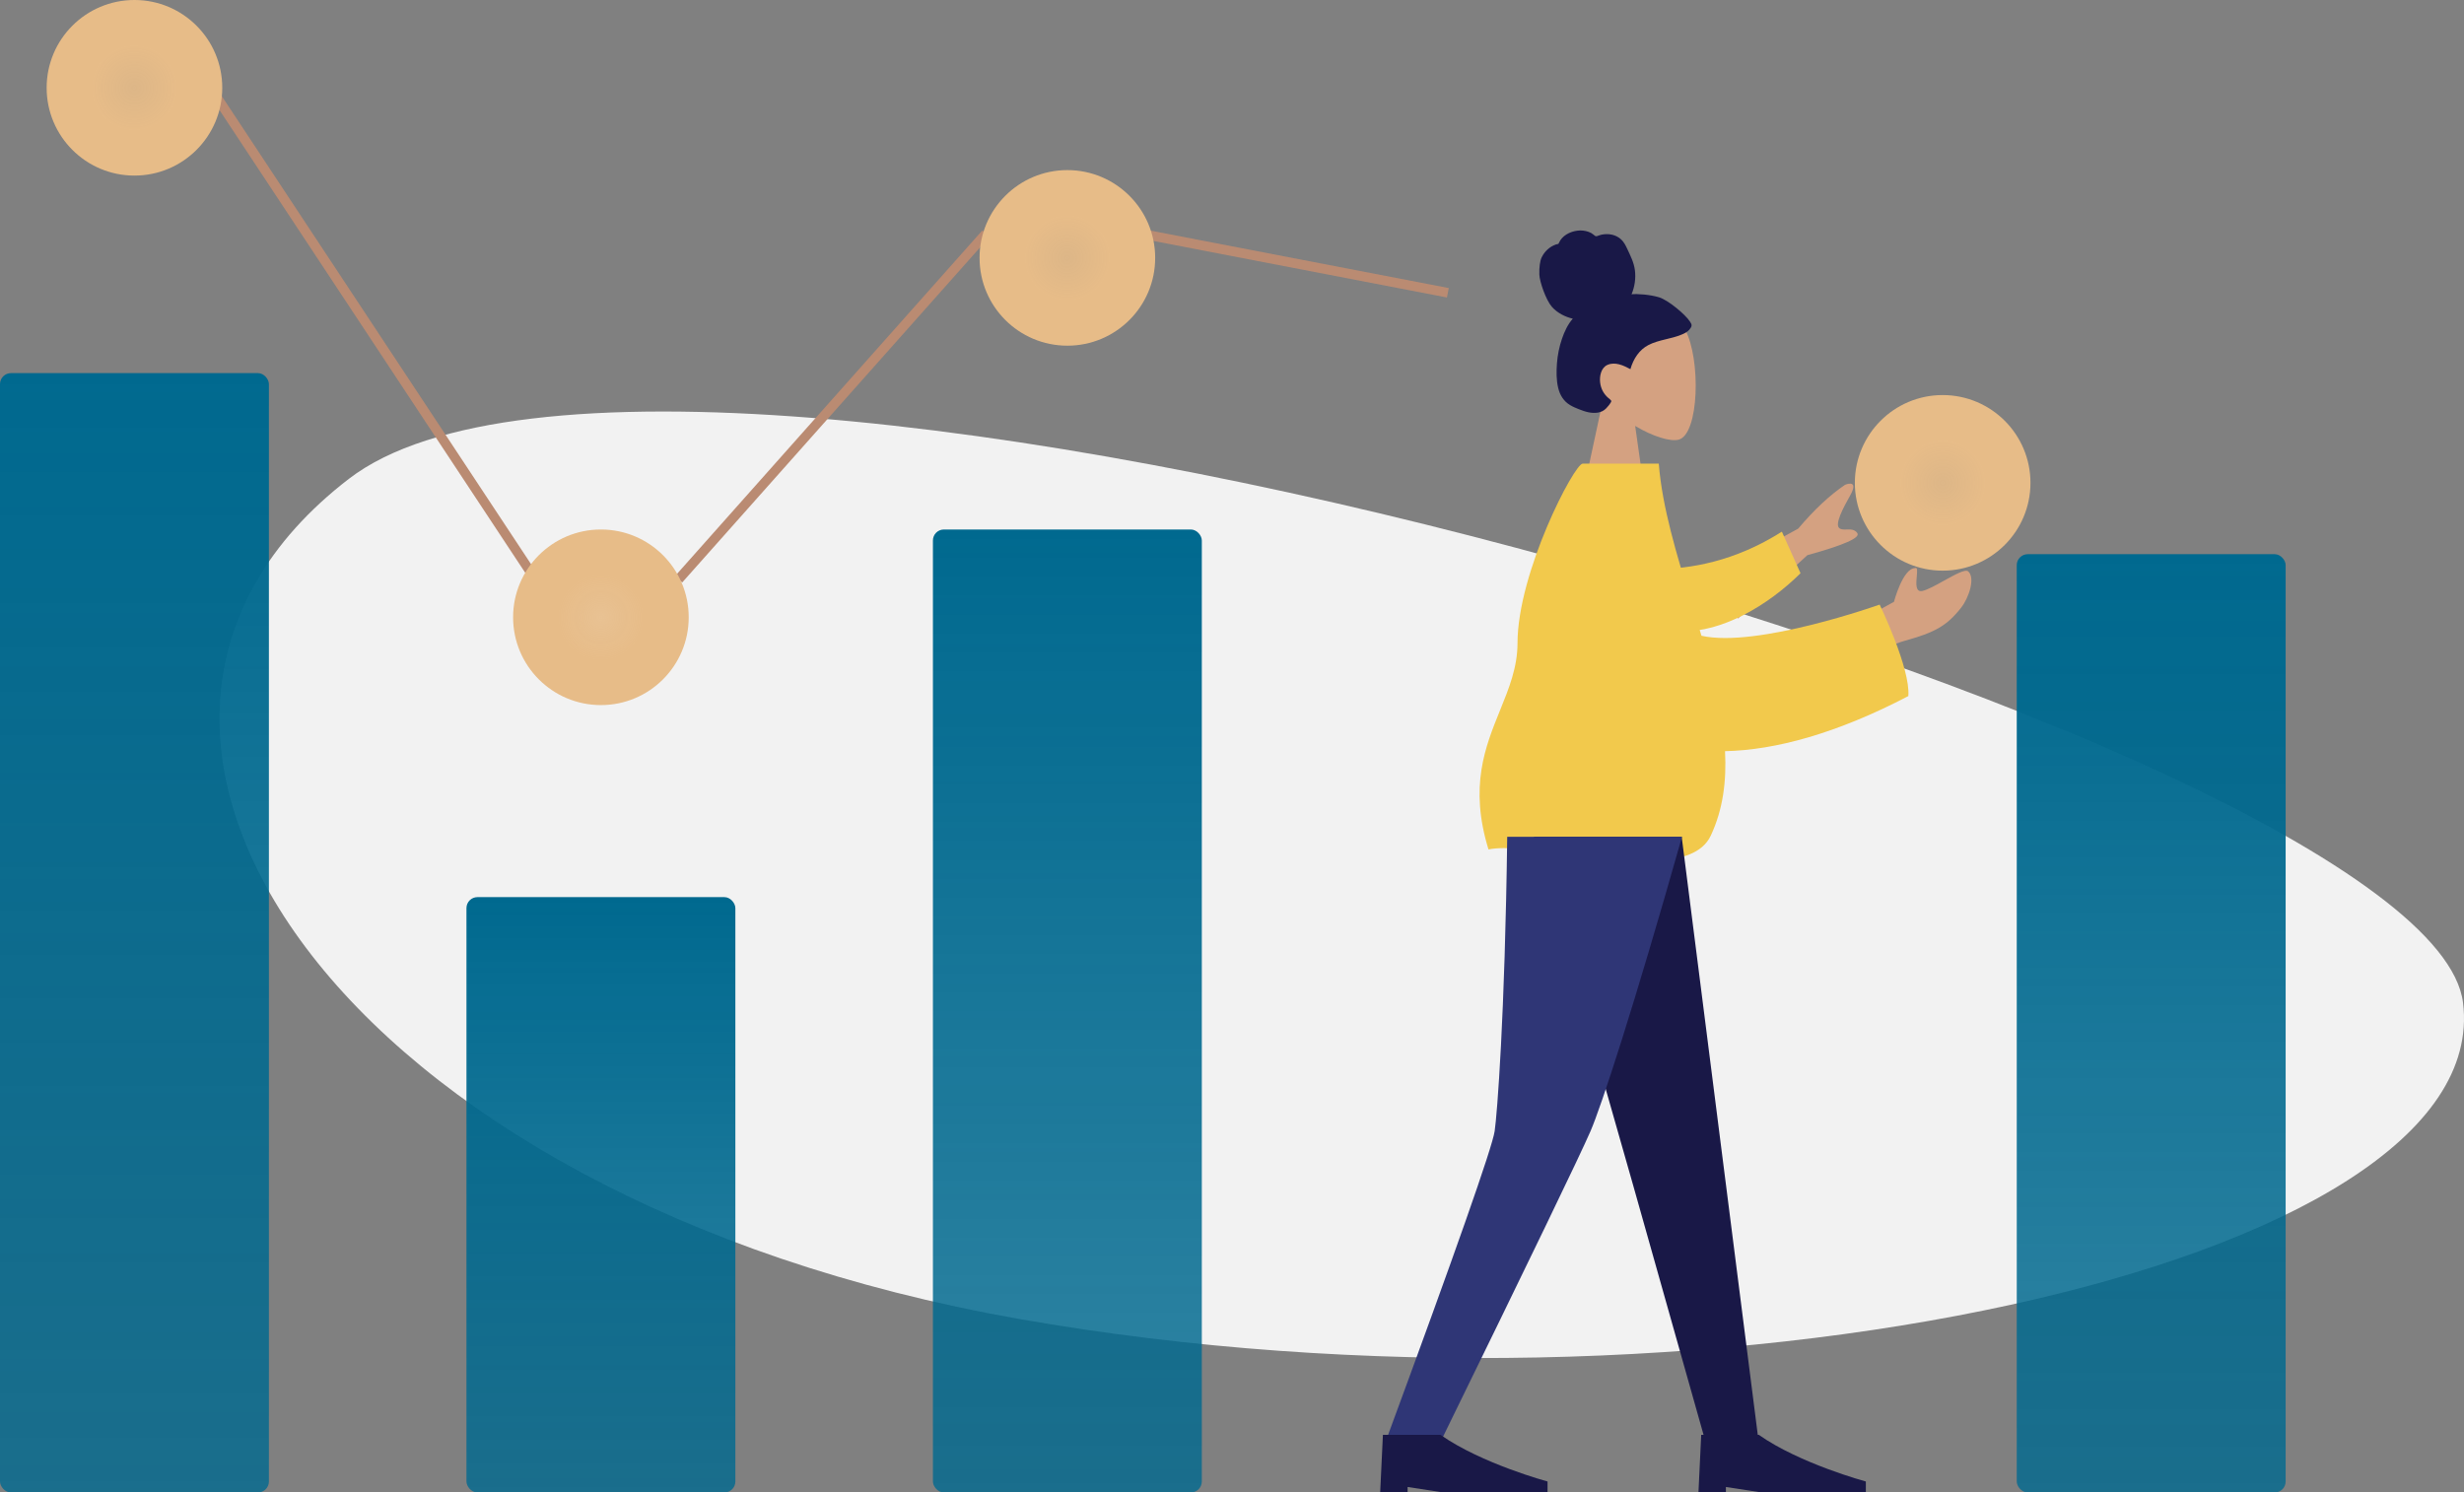 <svg width="898" height="544" viewBox="0 0 898 544" fill="none" xmlns="http://www.w3.org/2000/svg">
<rect x="0" y="0" width="898" height="544" fill="#808080" stroke="none"/>
<path fill-rule="evenodd" clip-rule="evenodd" d="M897.643 365.481C909.567 461.792 620.396 524.612 371.499 480.771C122.603 436.931 8.421 265.728 127.19 174.504C245.96 83.28 885.719 269.17 897.643 365.481Z" fill="#F2F2F2"/>
<line x1="527.669" y1="106.718" x2="418.669" y2="85.718" stroke="#BA8B72" stroke-width="3.5"/>
<line x1="71.46" y1="24.035" x2="193.486" y2="208.724" stroke="#BA8B72" stroke-width="3.5"/>
<line x1="359.308" y1="85.163" x2="247.308" y2="211.163" stroke="#BA8B72" stroke-width="3.5"/>
<path fill-rule="evenodd" clip-rule="evenodd" d="M595.935 155.244C602.411 159.147 608.774 161.033 611.76 160.263C619.25 158.333 619.938 130.935 614.143 120.134C608.349 109.333 578.558 104.625 577.057 126.025C576.536 133.453 579.654 140.081 584.262 145.49L576 184H600L595.935 155.244Z" fill="#D4A181"/>
<path fill-rule="evenodd" clip-rule="evenodd" d="M604.663 108.37C601.384 107.37 596.623 107.031 594.621 107.26C595.76 104.531 596.212 101.49 595.844 98.529C595.485 95.652 594.2 93.202 593.011 90.635C592.463 89.452 591.842 88.275 590.916 87.37C589.972 86.448 588.778 85.84 587.526 85.549C586.245 85.252 584.905 85.277 583.622 85.547C583.054 85.666 582.545 85.925 581.988 86.07C581.418 86.218 581.141 85.861 580.727 85.502C579.73 84.638 578.268 84.211 577.006 84.059C575.59 83.888 574.121 84.101 572.771 84.566C571.457 85.019 570.195 85.755 569.245 86.827C568.822 87.304 568.438 87.847 568.188 88.446C568.086 88.692 568.069 88.838 567.823 88.928C567.596 89.012 567.331 89.014 567.096 89.094C564.831 89.861 562.893 91.612 561.838 93.859C561.223 95.171 560.931 97.48 561.011 100.068C561.091 102.656 563.428 109.408 565.613 111.871C567.564 114.07 570.432 115.52 573.199 116.155C571.362 118.255 570.14 120.878 569.235 123.547C568.253 126.445 567.645 129.457 567.421 132.525C567.208 135.44 567.188 138.524 567.871 141.377C568.511 144.045 569.878 146.234 572.161 147.622C573.206 148.258 574.331 148.736 575.463 149.173C576.578 149.603 577.696 150.022 578.864 150.263C581.075 150.72 583.622 150.642 585.325 148.882C585.939 148.248 586.614 147.451 587.061 146.676C587.222 146.397 587.32 146.215 587.124 145.943C586.89 145.616 586.511 145.366 586.21 145.111C584.493 143.656 583.43 141.713 583.163 139.405C582.891 137.063 583.52 134.039 585.797 133.017C588.608 131.755 591.704 133.204 594.203 134.554C595.265 130.806 597.445 127.431 600.863 125.712C604.645 123.811 608.985 123.588 612.871 121.956C613.884 121.531 614.915 121.048 615.661 120.182C615.973 119.82 616.338 119.35 616.463 118.871C616.626 118.242 616.22 117.715 615.907 117.224C614.245 114.624 607.943 109.37 604.663 108.37Z" fill="#191847"/>
<rect y="136" width="98" height="408" rx="4" fill="url(#paint0_linear)"/>
<rect x="170" y="327" width="98" height="217" rx="4" fill="url(#paint1_linear)"/>
<rect x="340" y="193" width="98" height="351" rx="4" fill="url(#paint2_linear)"/>
<rect x="735" y="202" width="98" height="342" rx="4" fill="url(#paint3_linear)"/>
<circle cx="49" cy="32" r="32" fill="url(#paint4_radial)"/>
<circle cx="219" cy="225" r="32" fill="url(#paint5_radial)"/>
<circle cx="389" cy="94" r="32" fill="url(#paint6_radial)"/>
<circle cx="708" cy="176" r="32" fill="url(#paint7_radial)"/>
<path fill-rule="evenodd" clip-rule="evenodd" d="M655.348 192.69L620.638 211.7L633.456 225.458L658.677 202.365C671.963 198.704 678.039 196.025 676.905 194.329C675.948 192.9 674.406 192.949 672.985 192.995C671.878 193.031 670.845 193.064 670.22 192.394C668.794 190.863 671.515 185.51 674.315 180.542C677.114 175.573 674.121 176.005 672.409 176.72C666.807 180.512 661.12 185.836 655.348 192.69ZM690.247 219.364L675 227.74L675.868 243.04C675.868 243.04 685.743 235.913 694.238 233.544C705.071 230.524 709.453 228.218 714.746 221.473C717.578 217.865 719.982 210.61 717.286 208.248C716.252 207.341 712.399 209.482 708.468 211.667C705.472 213.332 702.43 215.022 700.556 215.408C698.034 215.927 698.329 212.657 698.565 210.045C698.734 208.17 698.873 206.633 697.918 207.077C693.455 207.154 690.247 219.364 690.247 219.364Z" fill="#D4A181"/>
<path fill-rule="evenodd" clip-rule="evenodd" d="M603.734 207.465C615.892 207.337 632.104 204.769 649.402 193.789L656.196 208.939C644.264 220.78 627.486 230.51 612.816 230.098C601.255 229.773 595.347 215.789 603.734 207.465Z" fill="#F2C94C"/>
<path fill-rule="evenodd" clip-rule="evenodd" d="M570.945 311.259C559.387 309.752 548.766 308.367 542.473 309.606C535.411 286.673 541.275 272.234 546.688 258.905C549.95 250.871 553.049 243.241 553.056 234.397C553.075 208.642 573.754 169 576.797 169H577.67H601.783H604.544C605.784 184.937 611.079 202.193 616.407 219.56C617.652 223.615 618.898 227.677 620.095 231.729C640.26 236.307 685.036 220.373 685.036 220.373C685.036 220.373 696.34 243.759 695.487 253.717C669.424 267.331 647.087 273.401 628.683 273.802C629.268 284.721 627.939 295.112 623.474 304.606C617.491 317.327 592.576 314.079 570.945 311.259Z" fill="#F2C94C"/>
<path fill-rule="evenodd" clip-rule="evenodd" d="M559 305L595.255 432.227L621.707 526H641L612.891 305H559Z" fill="#191847"/>
<path fill-rule="evenodd" clip-rule="evenodd" d="M549.304 305C548.466 370.574 545.606 406.34 544.726 412.298C543.845 418.256 530.532 456.156 504.786 526H524.773C557.549 458.997 575.846 421.096 579.662 412.298C583.479 403.5 595.259 367.734 613 305H549.304Z" fill="#2F3676"/>
<path fill-rule="evenodd" clip-rule="evenodd" d="M503 544L504 523L525 523C539.936 533.5 564 540 564 540V544H526L513 542V544H503Z" fill="#191847"/>
<path fill-rule="evenodd" clip-rule="evenodd" d="M619 544L620 523L641 523C655.936 533.5 680 540 680 540V544H642L629 542V544H619Z" fill="#191847"/>
<defs>
<linearGradient id="paint0_linear" x1="49" y1="136" x2="49" y2="544" gradientUnits="userSpaceOnUse">
<stop stop-color="#00698F"/>
<stop offset="1" stop-color="#00698F" stop-opacity="0.8"/>
<stop offset="1" stop-color="#1797C6"/>
</linearGradient>
<linearGradient id="paint1_linear" x1="219" y1="327" x2="219" y2="544" gradientUnits="userSpaceOnUse">
<stop stop-color="#00698F"/>
<stop offset="1" stop-color="#00698F" stop-opacity="0.8"/>
<stop offset="1" stop-color="#1797C6"/>
</linearGradient>
<linearGradient id="paint2_linear" x1="389" y1="193" x2="389" y2="544" gradientUnits="userSpaceOnUse">
<stop stop-color="#00698F"/>
<stop offset="1" stop-color="#00698F" stop-opacity="0.8"/>
<stop offset="1" stop-color="#1797C6"/>
</linearGradient>
<linearGradient id="paint3_linear" x1="784" y1="202" x2="784" y2="544" gradientUnits="userSpaceOnUse">
<stop stop-color="#00698F"/>
<stop offset="1" stop-color="#00698F" stop-opacity="0.8"/>
<stop offset="1" stop-color="#1797C6"/>
</linearGradient>
<radialGradient id="paint4_radial" cx="0" cy="0" r="1" gradientUnits="userSpaceOnUse" gradientTransform="translate(49 32) rotate(90) scale(32)">
<stop stop-color="#E7BC88" stop-opacity="0.9"/>
<stop offset="0.49" stop-color="#E7BC88"/>
<stop offset="1" stop-color="#E7BC88"/>
</radialGradient>
<radialGradient id="paint5_radial" cx="0" cy="0" r="1" gradientUnits="userSpaceOnUse" gradientTransform="translate(219 225) rotate(90) scale(32)">
<stop stop-color="#E7BC88" stop-opacity="0.9"/>
<stop offset="0.49" stop-color="#E7BC88"/>
<stop offset="1" stop-color="#E7BC88"/>
</radialGradient>
<radialGradient id="paint6_radial" cx="0" cy="0" r="1" gradientUnits="userSpaceOnUse" gradientTransform="translate(389 94) rotate(90) scale(32)">
<stop stop-color="#E7BC88" stop-opacity="0.9"/>
<stop offset="0.49" stop-color="#E7BC88"/>
<stop offset="1" stop-color="#E7BC88"/>
</radialGradient>
<radialGradient id="paint7_radial" cx="0" cy="0" r="1" gradientUnits="userSpaceOnUse" gradientTransform="translate(708 176) rotate(90) scale(32)">
<stop stop-color="#E7BC88" stop-opacity="0.9"/>
<stop offset="0.49" stop-color="#E7BC88"/>
<stop offset="1" stop-color="#E7BC88"/>
</radialGradient>
</defs>
</svg>
